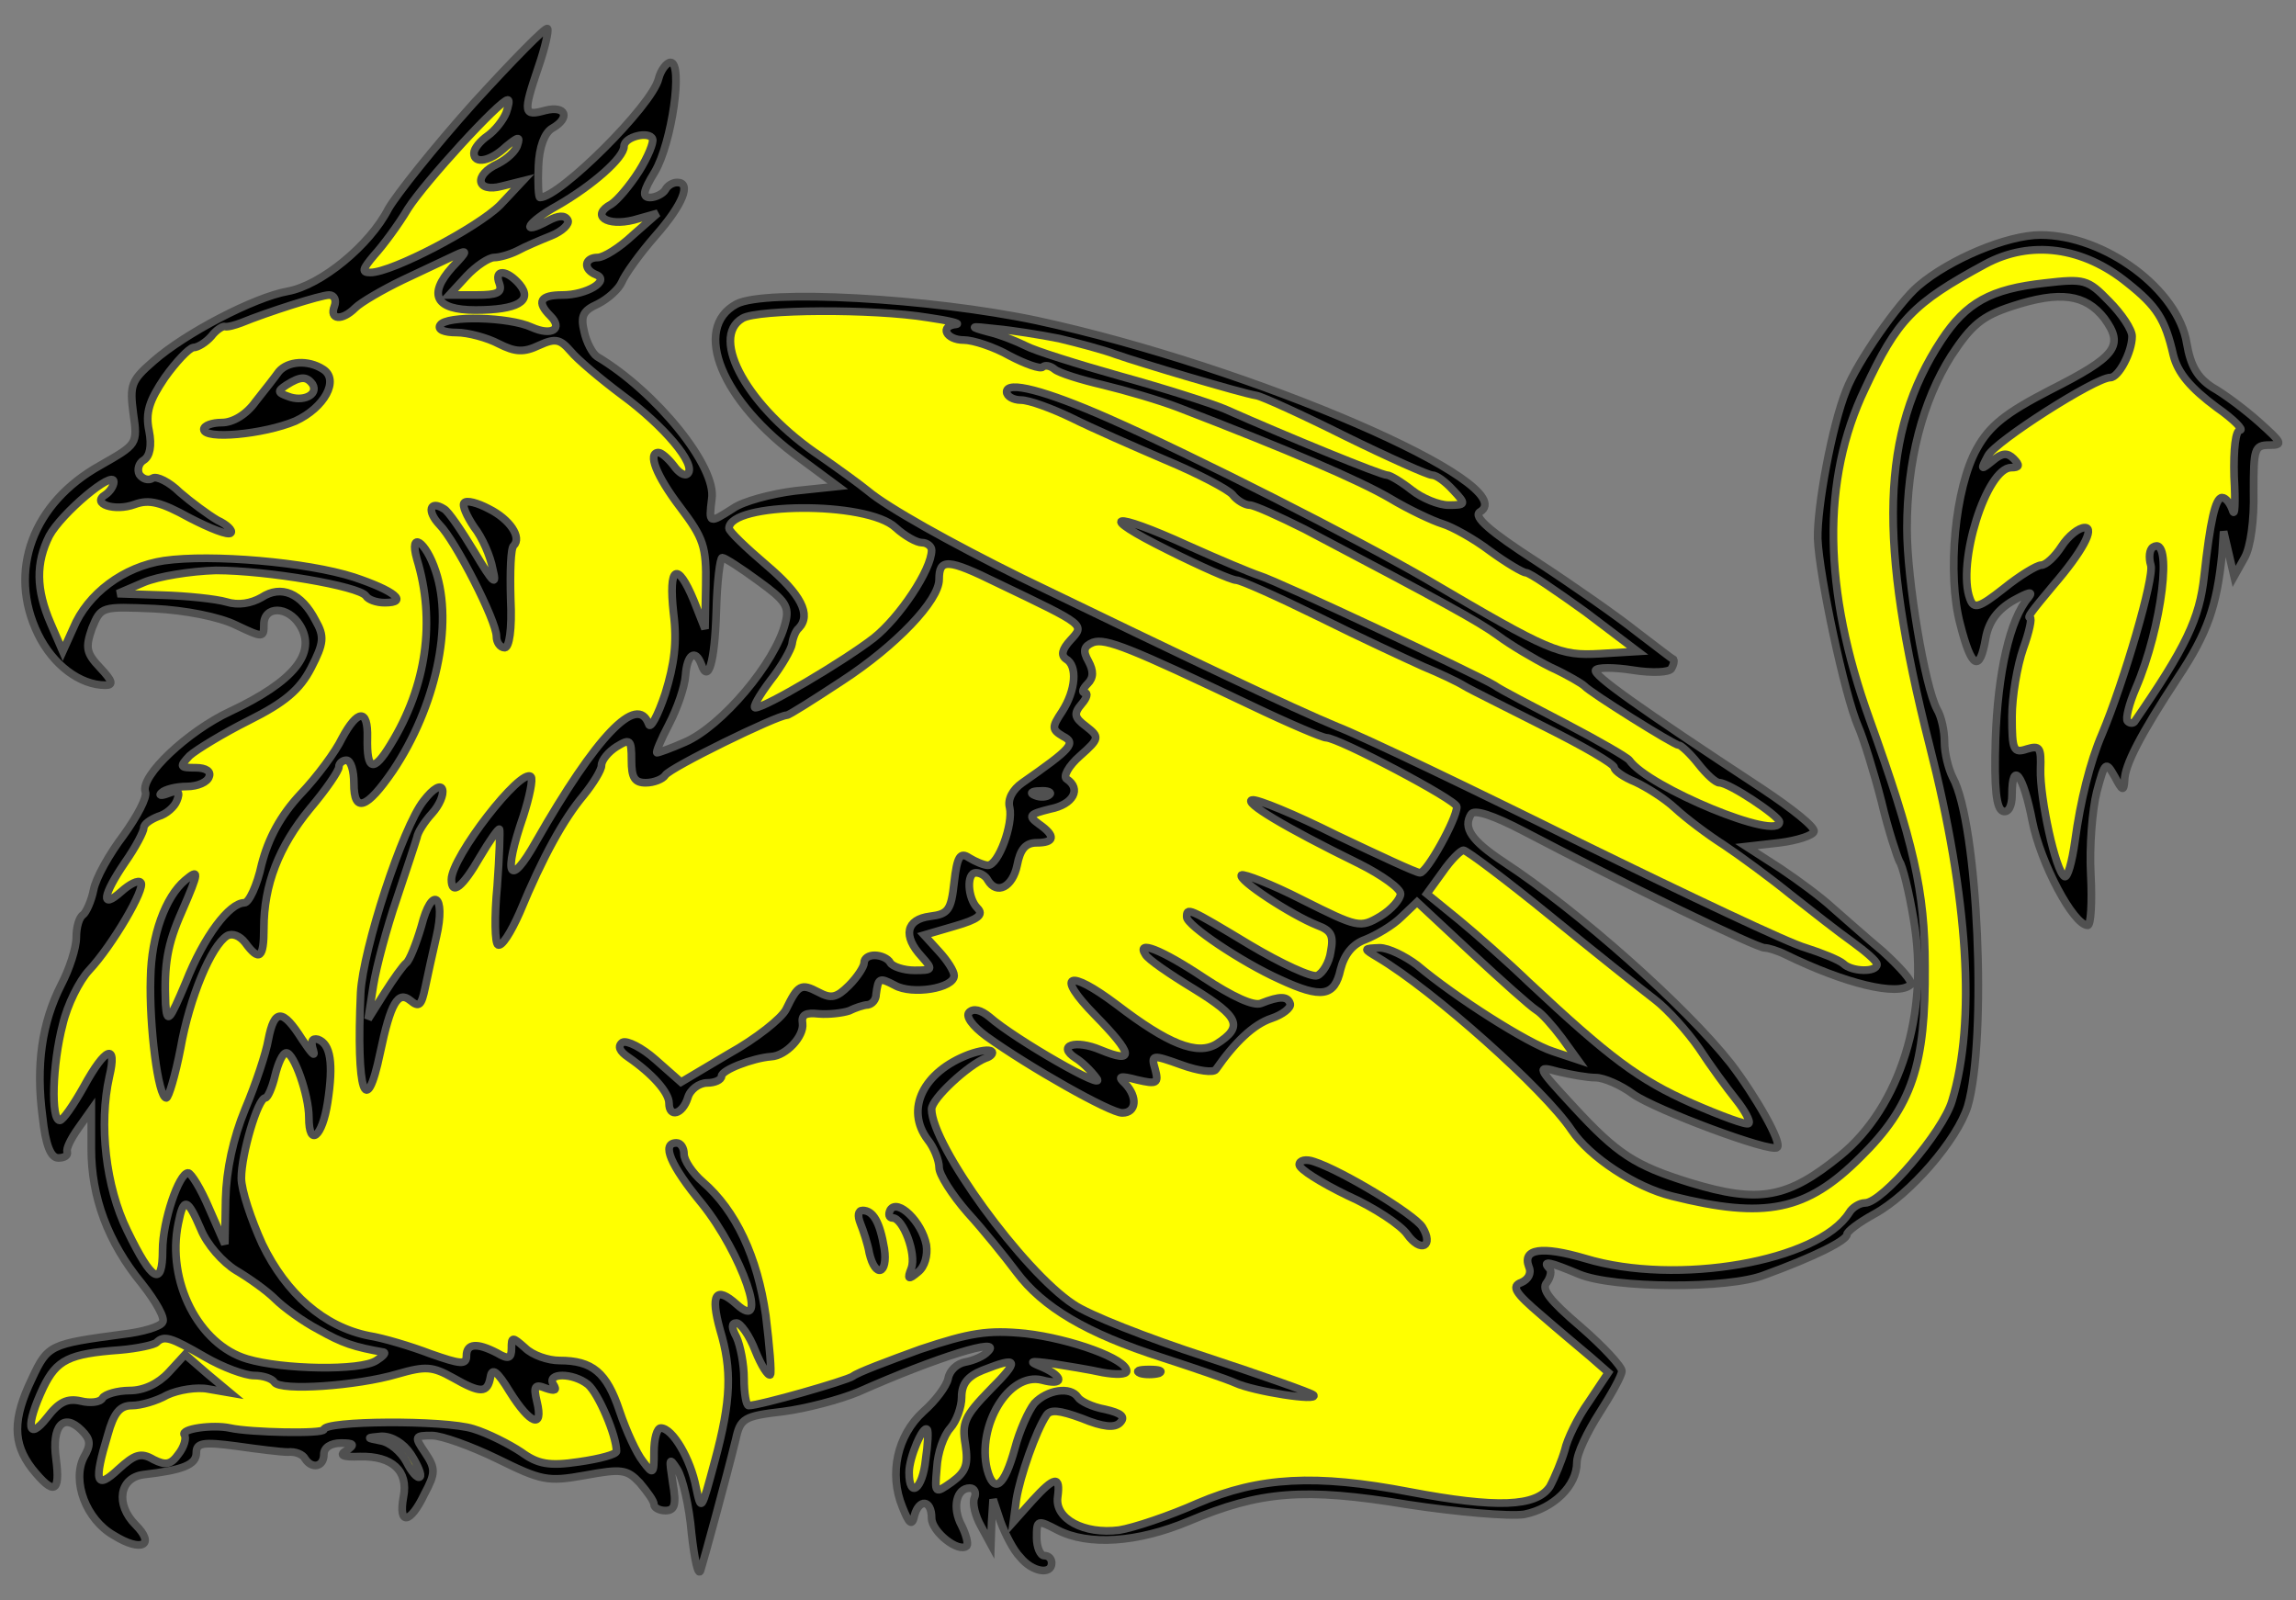 <?xml version="1.0" encoding="utf-8"?>
<svg xmlns="http://www.w3.org/2000/svg" xmlns:dc="http://purl.org/dc/elements/1.1/"
     xmlns:xl="http://www.w3.org/1999/xlink"
     xmlns:xlink="http://www.w3.org/1999/xlink"
     version="1.1"
     viewBox="36 78.75 297 207"
     width="297"
     height="207"
     preserveAspectRatio="xMidYMid meet"
     zoomAndPan="magnify"
     contentScriptType="application/ecmascript"
     contentStyleType="text/css">
   <rect x="36" y="78.75" width="297" height="207" fill="#808080" stroke="none"/>
   <defs/>
   <g stroke-opacity="1" stroke-dasharray="none" stroke="#505050" fill="#ffff00"
      fill-opacity="1">
      <title>Griffin Couchant</title>
      <g>
         <title>Layer 2</title>
         <g>
            <g>
               <g xmlns="" id="outline-0">
                  <path xmlns="http://www.w3.org/2000/svg"
                        d="M 47.81 227.355 C 47.81 233.567 49.945 239.39 54.312 244.728 C 56.156 247.057 57.418 249.29 57.03 249.775 C 56.739 250.357 54.409 251.036 51.886 251.328 C 42.472 252.589 42.181 252.686 40.143 257.054 C 37.619 262.295 37.619 265.4 40.143 268.7 C 42.957 272.194 43.831 271.903 43.248 267.438 C 42.666 263.168 44.219 261.421 46.548 263.75 C 47.713 264.915 47.81 265.594 46.839 267.244 C 45.286 270.35 47.13 275.3 50.721 277.338 C 54.312 279.57 56.156 278.6 53.536 275.979 C 50.915 273.359 51.401 269.865 54.603 269.477 C 59.65 268.894 61.397 268.215 61.397 266.662 C 61.397 265.4 62.174 265.206 66.541 265.789 C 69.259 266.177 72.364 266.565 73.238 266.565 C 74.208 266.468 75.179 266.856 75.47 267.438 C 76.343 268.797 77.896 268.506 77.896 266.856 C 77.896 265.983 78.77 265.4 80.128 265.4 C 81.778 265.4 81.972 265.594 80.808 266.371 C 79.837 266.953 80.226 267.244 82.555 267.147 C 86.728 267.05 88.863 268.991 88.184 272.388 C 87.505 276.076 89.057 275.882 90.901 272 C 92.357 269.282 92.357 268.7 90.998 266.662 C 89.543 264.527 89.64 264.43 91.872 264.43 C 93.134 264.43 96.919 265.789 100.316 267.438 C 106.042 270.253 106.818 270.447 111.671 269.574 C 116.426 268.7 117.106 268.797 118.756 270.544 C 119.726 271.709 120.6 272.873 120.6 273.359 C 120.6 273.747 121.279 274.135 122.055 274.135 C 123.317 274.135 123.511 273.359 123.026 270.544 C 122.541 267.341 122.541 267.147 123.608 268.797 C 124.288 269.865 125.161 273.553 125.452 277.047 C 125.841 280.541 126.326 282.676 126.617 281.899 C 127.102 280.347 129.917 270.059 131.179 264.915 C 131.761 262.198 132.246 261.906 137.293 261.324 C 140.302 260.936 144.669 259.771 146.998 258.801 C 157.286 254.239 165.827 251.619 163.788 253.56 C 163.303 254.142 161.944 254.724 160.877 254.919 C 159.809 255.113 158.839 255.986 158.645 257.054 C 158.45 258.024 156.995 259.965 155.442 261.324 C 152.045 264.43 150.977 269.38 152.724 273.65 C 153.598 275.882 153.986 276.173 154.277 274.815 C 154.859 272.582 156.509 272.679 156.509 275.106 C 156.509 276.853 160.003 279.667 161.071 278.697 C 161.265 278.405 160.974 277.241 160.392 276.076 C 159.13 273.747 159.712 271.224 161.459 271.224 C 162.041 271.224 162.333 271.806 162.041 272.485 C 161.75 273.165 162.138 274.815 162.915 276.173 L 164.177 278.503 L 164.274 275.591 L 164.468 272.679 L 165.438 275.591 C 166.021 277.144 167.088 279.279 167.962 280.152 C 169.515 282.094 172.038 282.482 172.038 280.929 C 172.038 280.347 171.65 279.958 171.067 279.958 C 170.582 279.958 170.097 278.891 170.097 277.629 C 170.097 275.3 170.194 275.3 172.814 276.659 C 176.794 278.697 183.102 278.308 189.799 275.494 C 199.019 271.612 204.648 271.126 218.138 273.359 C 224.544 274.329 231.24 274.912 233.181 274.62 C 236.967 273.844 239.975 270.932 239.975 267.924 C 239.975 266.759 241.334 263.945 242.887 261.518 C 244.44 259.092 245.798 256.666 245.798 256.083 C 245.798 255.501 243.372 252.88 240.46 250.357 C 236.481 246.96 235.317 245.504 236.093 244.631 C 236.578 243.952 236.772 243.078 236.384 242.787 C 235.414 241.719 236.578 242.011 240.266 243.563 C 244.731 245.407 259.58 245.504 264.239 243.66 C 270.644 241.331 274.914 239.196 274.914 238.42 C 274.914 238.031 276.467 236.867 278.408 235.799 C 283.067 233.276 289.181 226.191 290.54 221.823 C 293.063 213.089 291.899 185.331 288.599 179.314 C 288.017 178.149 287.531 176.111 287.531 174.753 C 287.531 173.297 287.143 171.453 286.561 170.482 C 285.008 167.571 282.679 153.886 282.679 147.092 C 282.679 138.358 284.717 130.593 288.405 124.77 C 291.025 120.791 292.384 119.626 296.266 118.365 C 302.478 116.326 305.777 116.812 308.204 119.917 C 310.824 123.508 309.757 124.867 301.119 129.235 C 295.49 132.146 293.355 133.796 291.705 136.805 C 288.89 141.852 287.822 152.916 289.569 159.515 C 291.025 165.241 292.093 165.824 292.869 161.262 C 293.257 159.127 294.422 157.574 296.46 156.41 C 298.401 155.342 299.081 155.148 298.401 156.021 C 295.975 158.836 294.422 165.824 294.131 174.364 C 293.937 180.77 294.228 183.39 295.101 183.681 C 295.781 183.876 296.266 183.099 296.266 181.546 C 296.266 176.985 297.722 178.926 298.887 184.943 C 299.954 190.378 304.224 198.434 306.068 198.434 C 306.457 198.434 306.651 195.522 306.457 191.834 C 306.263 188.243 306.651 183.487 307.233 181.158 C 308.301 177.179 308.398 177.179 309.562 179.217 C 310.533 181.061 310.727 181.158 310.824 179.702 C 310.824 177.761 312.862 173.782 317.715 166.406 C 321.597 160.583 322.762 157.089 323.441 150.392 L 323.635 147.481 L 324.315 150.392 L 324.994 153.304 L 326.353 150.877 C 327.129 149.519 327.614 145.928 327.517 142.337 C 327.517 136.805 327.614 136.319 329.555 136.319 C 331.399 136.319 331.205 136.028 328.294 133.408 C 326.45 131.758 323.732 129.72 322.179 128.846 C 320.238 127.585 319.365 126.032 318.88 123.217 C 317.812 116.229 308.301 109.145 299.954 109.145 C 295.684 109.145 288.211 112.25 284.134 115.744 C 281.611 117.879 276.176 125.644 274.817 129.235 C 272.973 133.796 271.032 144.375 271.129 148.451 C 271.323 153.207 274.623 168.735 276.37 172.714 C 277.05 174.267 278.408 178.635 279.379 182.42 C 280.252 186.108 281.417 189.602 281.708 190.184 C 282.096 190.669 282.97 194.163 283.552 197.754 C 285.59 209.692 281.805 221.92 274.041 228.229 C 267.247 233.761 263.559 234.44 254.63 231.723 C 247.448 229.491 245.216 228.035 239.49 221.823 C 234.734 216.68 234.734 216.583 237.549 217.359 C 239.199 217.747 241.334 218.135 242.402 218.135 C 243.469 218.135 245.701 219.106 247.254 220.271 C 250.166 222.309 265.209 227.938 265.888 227.161 C 266.568 226.579 263.074 220.465 259.871 216.291 C 254.048 208.915 240.169 196.59 230.561 190.281 C 226.291 187.467 225.223 185.817 226.291 184.07 C 226.679 183.39 229.105 184.167 233.181 186.302 C 246.672 193.387 263.268 201.345 264.239 201.345 C 264.724 201.345 265.986 201.733 266.956 202.219 C 274.72 206.004 281.514 207.654 283.164 206.101 C 283.455 205.713 281.805 203.869 279.573 201.83 C 277.244 199.889 274.332 197.269 272.973 196.104 C 271.615 194.843 268.606 192.61 266.277 191.058 L 261.909 188.243 L 266.18 187.758 C 268.509 187.467 270.547 186.787 270.644 186.302 C 270.838 185.72 267.732 183.293 263.947 180.77 C 247.837 170.191 242.013 166.018 242.402 165.435 C 242.596 165.047 244.828 165.047 247.254 165.435 C 249.681 165.824 251.913 165.727 252.204 165.241 C 252.495 164.756 252.592 164.271 252.495 164.077 C 252.301 163.98 250.166 162.33 247.739 160.486 C 245.313 158.545 239.49 154.468 234.734 151.363 C 228.717 147.481 226.485 145.54 227.455 144.957 C 233.181 141.463 198.048 126.226 170.097 120.209 C 156.315 117.297 134.964 116.132 131.276 118.073 C 125.452 121.179 129.334 130.69 139.525 138.066 L 144.378 141.657 L 138.846 142.24 C 135.74 142.628 132.149 143.598 130.887 144.472 C 127.685 146.51 127.685 146.51 128.073 143.307 C 128.752 139.134 120.891 129.429 113.224 124.867 C 112.641 124.479 111.865 123.023 111.574 121.664 C 111.088 119.626 111.38 118.947 113.321 118.073 C 114.679 117.394 116.038 116.132 116.426 115.259 C 116.815 114.288 118.756 111.571 120.794 109.242 C 124.385 105.165 125.452 102.351 123.608 102.351 C 123.026 102.351 122.347 102.739 122.055 103.321 C 121.764 103.807 120.794 104.292 120.114 104.292 C 119.047 104.292 119.144 103.515 120.697 100.992 C 122.929 97.207 124.385 86.822 122.735 86.822 C 122.25 86.822 121.473 87.793 121.182 88.957 C 120.309 92.451 108.371 104.292 105.848 104.292 C 105.653 104.292 105.556 102.448 105.653 100.216 C 105.751 97.789 106.43 95.945 107.4 95.363 C 109.827 94.004 109.244 92.354 106.527 93.034 C 103.712 93.81 103.615 93.422 105.653 87.405 C 106.527 84.881 107.012 82.649 106.818 82.455 C 106.624 82.164 102.257 86.628 97.21 92.16 C 92.163 97.789 87.31 103.904 86.243 105.748 C 83.817 110.503 77.508 115.647 73.238 116.424 C 68.87 117.2 59.941 121.859 55.865 125.45 C 52.954 127.973 52.759 128.555 53.245 132.243 C 53.827 136.222 53.73 136.222 48.974 138.94 C 40.24 143.793 36.94 152.624 40.919 160.777 C 42.86 164.756 46.354 167.377 49.654 167.377 C 50.721 167.377 50.527 166.794 48.974 165.144 C 47.13 163.203 47.033 162.524 47.907 160 C 49.071 157.186 49.071 157.186 55.962 157.477 C 59.941 157.671 64.406 158.545 66.541 159.612 C 70.035 161.262 70.132 161.262 70.132 159.515 C 70.132 157.089 73.238 157.089 74.791 159.612 C 77.023 163.203 74.014 166.891 65.765 170.773 C 60.33 173.297 54.118 179.12 54.798 181.158 C 55.089 181.837 53.73 184.361 51.983 186.787 C 50.139 189.214 48.392 192.319 48.101 193.872 C 47.81 195.328 47.13 196.784 46.742 197.075 C 46.257 197.366 45.869 198.628 45.869 199.986 C 45.869 201.345 44.995 204.063 43.928 206.101 C 41.404 211.05 40.628 216.583 41.501 223.182 C 41.889 226.87 42.569 228.52 43.539 228.52 C 44.316 228.52 44.801 228.229 44.704 227.744 C 44.51 227.355 45.189 225.997 46.16 224.638 L 47.81 222.309 L 47.81 227.355 Z M 134.09 153.886 L 134.09 153.886 C 137.584 156.41 138.166 157.186 137.584 159.321 C 136.322 164.465 129.334 172.714 124.579 174.753 C 122.832 175.529 121.182 176.111 120.988 176.111 C 120.794 176.111 121.473 174.461 122.541 172.423 C 123.608 170.385 124.579 167.571 124.676 166.115 C 124.87 163.397 125.938 162.621 126.714 164.659 C 127.588 167.279 128.461 164.465 128.655 157.865 C 128.752 153.983 129.14 150.877 129.432 150.877 C 129.723 150.877 131.858 152.236 134.09 153.886 Z"
                        fill="black"/>
               </g>
            </g>
            <g>
               <path d="M 101.48 93.325 C 101.092 94.295 100.024 95.654 99.054 96.334 C 98.083 97.013 97.307 97.983 97.307 98.566 C 97.307 100.022 99.442 99.633 101.48 97.692 C 103.033 96.431 103.324 96.334 102.936 97.498 C 102.742 98.275 101.577 99.342 100.413 99.924 C 97.21 101.38 97.598 103.71 100.898 102.836 L 103.615 102.157 L 100.704 105.262 C 97.792 108.174 86.728 113.997 83.914 113.997 C 82.749 113.997 82.846 113.609 84.399 111.765 C 85.466 110.6 87.505 107.883 88.766 105.748 C 90.998 102.254 100.704 91.675 101.674 91.675 C 101.965 91.675 101.771 92.451 101.48 93.325 Z"/>
            </g>
            <g>
               <path d="M 118.659 100.895 C 117.494 102.739 115.844 104.68 115.068 105.165 C 112.35 106.621 114.485 108.077 117.979 107.204 L 121.085 106.33 L 117.882 109.145 C 116.135 110.794 114.097 112.056 113.321 112.056 C 111.574 112.056 111.38 113.609 113.127 114.288 C 114.971 115.065 111.865 116.909 108.759 116.909 C 105.848 116.909 105.362 117.782 107.206 119.626 C 108.856 121.276 107.4 122.247 104.78 121.082 C 101.868 119.723 93.716 119.529 92.94 120.791 C 92.551 121.373 93.425 121.761 95.075 121.761 C 96.53 121.761 99.054 122.441 100.51 123.217 C 102.645 124.285 103.712 124.382 105.751 123.411 C 107.886 122.441 108.468 122.635 109.827 124.188 C 110.7 125.255 113.709 127.779 116.426 129.817 C 121.861 133.796 126.132 138.843 124.967 140.007 C 124.579 140.396 123.802 139.91 123.123 138.94 C 122.444 138.066 121.57 137.29 121.182 137.29 C 119.726 137.29 120.891 140.299 123.997 144.375 C 127.005 148.354 127.393 149.422 127.296 154.468 L 127.199 160.098 L 125.744 156.41 C 123.608 151.266 122.444 151.945 123.123 158.059 C 123.608 161.844 123.22 164.659 122.055 168.444 C 121.085 171.356 120.114 173.103 119.92 172.423 C 118.465 168.347 113.127 173.976 105.362 187.564 C 101.868 193.775 100.995 192.125 103.712 184.264 C 104.489 181.837 104.974 179.508 104.683 179.217 C 103.421 177.955 94.395 189.602 94.395 192.513 C 94.395 194.649 95.851 193.484 98.083 189.602 C 99.345 187.467 100.51 185.817 100.607 186.011 C 100.704 186.108 100.607 189.505 100.316 193.387 C 99.927 197.366 100.024 200.763 100.413 200.957 C 100.898 201.248 102.063 199.404 103.227 196.784 C 106.236 189.505 108.953 184.652 111.477 181.643 C 112.738 180.09 113.806 178.344 113.806 177.761 C 113.806 177.082 114.679 176.014 115.747 175.335 C 117.494 174.267 117.688 174.364 117.688 177.082 C 117.688 179.314 118.076 179.993 119.532 179.993 C 120.6 179.993 121.764 179.508 122.055 179.023 C 122.638 178.052 136.516 171.259 137.778 171.259 C 138.069 171.259 141.272 169.221 144.96 166.794 C 151.948 162.233 157.48 156.41 157.48 153.692 C 157.48 150.975 158.548 150.975 165.05 154.177 C 176.599 159.709 176.308 159.515 174.464 161.553 C 173.397 162.718 173.203 163.494 173.882 163.98 C 175.435 164.853 175.144 168.056 173.397 170.773 C 172.038 172.811 172.038 173.103 173.494 173.976 C 175.241 174.85 174.658 175.529 168.253 179.993 C 166.991 180.867 166.312 182.129 166.603 183.196 C 167.088 185.331 165.147 190.669 163.788 190.669 C 163.303 190.669 162.138 190.184 161.362 189.699 C 160.197 188.922 159.809 189.505 159.421 192.902 C 159.033 196.493 158.645 196.978 156.315 197.269 C 153.21 197.657 152.724 199.792 155.248 202.51 C 156.704 204.16 156.704 204.257 154.277 204.257 C 152.918 204.257 151.463 203.772 151.171 203.286 C 150.88 202.704 149.91 202.316 149.133 202.316 C 148.357 202.316 147.775 202.704 147.775 203.286 C 147.775 203.772 146.901 205.13 145.834 206.198 C 144.184 207.848 143.504 207.945 141.854 207.071 C 139.622 205.907 139.234 206.101 137.681 209.304 C 137.099 210.468 133.799 213.089 130.305 215.03 L 124.094 218.718 L 120.794 215.806 C 119.047 214.253 117.106 213.283 116.523 213.574 C 115.844 214.059 116.135 214.739 117.3 215.515 C 120.406 217.65 122.541 220.076 122.541 221.435 C 122.541 223.376 124.288 222.891 124.967 220.756 C 125.258 219.688 126.423 218.815 127.49 218.815 C 128.461 218.815 129.334 218.427 129.334 217.941 C 129.334 217.165 133.314 215.612 135.74 215.418 C 137.681 215.321 140.01 212.797 139.816 211.148 C 139.622 209.983 140.204 209.692 141.951 209.886 C 143.213 209.983 144.96 209.789 145.834 209.498 C 146.61 209.109 147.775 208.721 148.26 208.721 C 148.842 208.624 149.327 208.042 149.327 207.362 C 149.619 205.227 149.716 205.13 151.754 206.198 C 153.986 207.46 159.421 206.586 159.421 204.936 C 159.421 204.354 158.548 202.995 157.48 201.83 L 155.539 199.695 L 159.518 198.531 C 162.527 197.657 163.303 197.075 162.43 196.201 C 161.168 194.94 160.974 191.64 162.236 191.64 C 162.818 191.64 163.497 192.028 163.788 192.61 C 164.953 194.551 166.991 193.484 167.573 190.669 C 167.962 188.631 168.641 187.758 170.097 187.758 C 172.426 187.758 172.62 186.884 170.388 185.331 C 168.932 184.264 169.126 184.07 171.844 183.39 C 174.852 182.808 175.92 180.77 173.979 179.508 C 173.494 179.217 174.173 177.858 175.726 176.5 C 178.249 174.267 178.249 174.073 176.502 172.714 C 174.95 171.55 174.852 171.065 175.92 169.803 C 176.599 169.026 176.794 168.347 176.308 168.347 C 175.92 168.347 176.017 167.862 176.696 167.182 C 177.473 166.406 177.473 165.533 176.794 164.271 C 176.017 162.912 176.211 162.33 177.376 161.844 C 179.026 161.262 182.131 162.524 197.854 169.997 C 202.707 172.326 207.074 174.17 207.559 174.17 C 209.112 174.17 224.447 182.226 224.447 183.099 C 224.447 184.652 220.565 191.64 219.691 191.64 C 219.206 191.64 214.45 189.408 208.918 186.787 C 203.483 184.07 198.533 182.032 197.951 182.226 C 196.884 182.517 201.93 185.623 211.83 190.475 C 214.741 191.931 217.168 193.678 217.168 194.357 C 217.168 195.037 216.003 196.395 214.547 197.269 C 211.927 198.822 211.636 198.725 204.454 195.134 C 200.475 193.096 196.884 191.737 196.592 191.931 C 196.01 192.513 202.998 197.075 206.395 198.434 C 208.239 199.113 208.53 199.792 208.142 201.83 C 207.948 203.286 207.074 204.645 206.395 204.936 C 205.715 205.227 201.736 203.383 197.66 200.957 C 189.605 196.104 189.508 196.104 189.508 197.366 C 189.508 198.434 196.592 203.189 201.542 205.421 C 206.977 207.945 208.627 207.654 209.403 204.16 C 209.889 202.219 210.956 200.86 212.606 200.278 C 214.062 199.695 216.197 198.434 217.265 197.366 L 219.303 195.425 L 226.388 202.025 C 230.27 205.616 233.958 208.915 234.734 209.401 C 235.414 209.789 236.87 211.439 238.034 212.992 L 240.072 215.806 L 236.87 214.739 C 233.57 213.671 224.253 207.751 219.303 203.577 C 217.75 202.413 215.615 201.345 214.45 201.345 C 212.315 201.442 212.315 201.442 214.256 202.607 C 221.438 206.877 235.802 219.688 239.296 224.929 C 241.625 228.423 247.545 232.305 252.301 233.47 C 264.336 236.478 269.674 235.411 276.661 228.423 C 283.358 221.823 285.105 216.485 285.008 203.772 C 285.008 194.066 283.552 187.661 277.826 171.744 C 271.809 155.051 271.615 140.784 277.244 129.04 C 281.417 120.112 283.455 117.976 292.772 112.93 C 298.692 109.727 305.486 110.697 311.212 115.356 C 314.997 118.365 316.065 120.015 317.133 124.673 C 317.715 127.002 319.365 128.943 322.762 131.467 C 324.994 133.02 326.256 134.378 325.77 134.378 C 325.188 134.378 324.897 136.805 324.994 140.396 C 325.188 143.793 325.091 145.734 324.8 144.763 C 324.509 143.89 323.926 143.113 323.441 143.113 C 322.568 143.113 321.888 146.219 321.112 153.304 C 320.529 158.739 318.783 162.427 312.086 172.132 C 311.892 172.326 311.503 172.326 311.212 172.035 C 310.921 171.744 311.406 169.803 312.28 167.765 C 315.677 159.903 317.133 147.869 314.512 149.519 C 314.027 149.81 313.93 150.877 314.221 151.848 C 314.706 153.401 310.727 166.988 307.913 173.685 C 306.36 177.276 305.098 182.42 304.419 187.467 C 304.03 190.281 303.448 192.319 303.06 192.125 C 301.895 191.446 299.857 181.935 299.954 178.246 C 300.051 175.432 299.857 175.141 298.207 175.626 C 296.46 176.208 296.266 175.82 296.266 171.453 C 296.266 168.832 296.945 164.853 297.722 162.621 C 298.498 160.486 298.887 158.642 298.595 158.642 C 298.207 158.642 298.595 158.059 301.604 154.468 C 305.292 150.198 307.039 146.995 305.68 146.995 C 304.904 146.995 303.545 148.063 302.672 149.422 C 301.798 150.78 300.634 151.848 300.051 151.848 C 299.469 151.848 297.237 153.207 295.199 154.857 C 291.996 157.38 291.316 157.574 290.831 156.215 C 289.084 151.654 292.966 139.231 296.169 139.231 C 297.237 139.231 297.334 138.94 296.46 138.066 C 295.684 137.29 295.004 137.29 293.743 138.358 C 292.19 139.619 292.19 139.522 293.16 137.678 C 294.131 135.834 307.039 127.585 308.98 127.585 C 310.048 127.585 311.795 124.285 311.795 122.247 C 311.795 121.373 310.436 119.335 308.786 117.685 C 306.068 114.871 305.583 114.774 300.536 115.356 C 293.452 116.132 290.346 117.879 287.143 122.732 C 279.282 134.67 278.894 148.742 285.59 175.141 C 290.637 194.94 291.608 210.953 288.502 221.144 C 287.337 225.123 279.476 234.343 277.244 234.343 C 276.564 234.343 275.594 234.926 275.206 235.605 C 271.226 241.913 252.883 245.116 241.043 241.525 C 235.414 239.875 232.89 240.264 233.764 242.593 C 234.152 243.466 233.667 244.243 232.793 244.631 C 231.435 245.116 232.017 245.99 235.317 248.804 C 237.549 250.745 240.46 253.172 241.722 254.239 L 244.051 256.277 L 241.528 260.062 C 240.072 262.101 238.714 264.915 238.422 266.274 C 238.034 267.633 237.161 269.768 236.481 271.029 C 234.734 273.65 229.591 273.844 218.332 271.709 C 206.201 269.38 198.922 269.768 190.963 273.165 C 187.275 274.815 182.617 276.367 180.773 276.659 C 176.211 277.241 172.426 275.203 172.814 272.388 C 173.203 269.574 172.426 269.671 169.515 272.873 L 167.088 275.591 L 167.476 272.679 C 167.962 269.671 170 263.847 171.359 261.809 C 171.844 261.033 173.008 261.13 175.92 262.198 C 178.735 263.362 180.19 263.459 180.87 262.78 C 181.646 262.003 181.064 261.518 178.929 261.033 C 177.279 260.742 175.726 259.965 175.435 259.48 C 174.464 258.024 171.456 258.51 169.806 260.257 C 169.029 261.227 167.865 263.847 167.282 266.08 C 165.924 271.029 164.565 272.097 163.691 268.797 C 162.333 263.168 166.506 256.18 170.776 257.248 C 173.591 258.024 173.688 256.86 170.873 255.598 C 168.932 254.822 169.126 254.724 172.038 255.113 C 173.882 255.404 176.891 255.889 178.638 256.277 C 180.287 256.568 181.743 256.568 181.743 256.083 C 181.743 254.53 174.561 251.91 168.641 251.231 C 163.788 250.745 161.459 251.133 155.054 253.269 C 150.783 254.822 146.901 256.277 146.319 256.763 C 145.445 257.345 134.284 260.548 132.828 260.548 C 132.537 260.548 132.246 258.995 132.246 257.054 C 132.246 255.21 131.761 252.783 131.276 251.716 C 130.596 250.454 130.596 249.872 131.276 249.872 C 131.761 249.872 132.925 251.425 133.702 253.463 C 134.478 255.404 135.352 256.763 135.643 256.568 C 135.837 256.277 135.546 252.88 135.061 248.901 C 133.993 241.331 131.179 235.314 126.908 231.626 C 125.549 230.461 124.482 228.811 124.482 228.035 C 124.482 227.258 124.094 226.579 123.511 226.579 C 121.473 226.579 122.735 229.491 126.811 234.44 C 131.955 240.846 135.643 251.425 131.276 247.445 C 128.558 245.019 127.879 246.184 129.14 250.745 C 130.693 255.889 130.596 259.868 128.461 267.73 C 126.714 274.232 126.714 274.329 126.035 271.126 C 125.355 267.536 123.026 263.459 121.473 263.459 C 120.988 263.459 120.6 264.818 120.6 266.565 C 120.6 269.477 120.503 269.574 119.144 267.73 C 118.367 266.759 117.009 263.847 116.135 261.227 C 114.485 256.277 112.641 254.724 108.371 254.724 C 106.915 254.724 104.877 254.045 103.907 253.075 C 102.257 251.619 102.16 251.619 102.16 253.172 C 102.16 254.433 101.771 254.627 100.316 253.754 C 97.695 252.395 96.336 252.492 96.336 254.142 C 96.336 255.307 95.56 255.21 91.678 253.851 C 89.154 252.88 85.563 251.813 83.719 251.522 C 77.896 250.357 73.044 246.087 69.938 239.681 C 68.482 236.478 67.22 232.693 67.22 231.141 C 67.22 228.035 69.356 220.756 70.326 220.756 C 70.617 220.756 71.2 219.494 71.588 217.844 C 71.976 216.291 72.558 214.933 73.044 214.933 C 74.014 214.933 75.955 220.368 75.955 223.279 C 75.955 227.258 77.702 225.803 78.382 221.338 C 79.158 216.291 78.77 213.768 77.12 213.186 C 76.343 212.992 76.149 213.477 76.538 214.641 C 76.829 215.612 76.246 214.933 75.082 213.186 C 72.558 209.206 71.491 209.206 70.714 213.186 C 70.423 214.933 69.064 219.009 67.706 222.212 C 66.153 225.997 65.279 230.073 65.182 233.858 L 65.085 239.681 L 63.047 235.023 C 61.98 232.499 60.718 230.461 60.33 230.461 C 59.165 230.461 57.03 236.673 57.03 240.458 C 57.03 245.31 55.671 244.534 52.468 237.934 C 49.654 232.208 48.78 224.153 50.139 218.038 C 51.207 213.574 49.654 214.156 46.839 219.3 C 45.48 221.726 44.122 223.667 43.734 223.667 C 42.569 223.667 42.763 216.388 44.122 211.245 C 44.704 208.721 46.257 205.616 47.519 204.257 C 50.527 201.054 54.895 193.581 54.215 192.902 C 53.924 192.513 52.759 193.096 51.692 194.066 C 48.974 196.493 49.266 194.551 52.177 190.281 C 53.536 188.34 54.603 186.302 54.603 185.817 C 54.603 185.331 55.477 184.749 56.447 184.361 C 57.515 184.07 58.583 183.099 58.874 182.323 C 59.359 181.158 59.068 180.867 57.806 181.352 C 56.836 181.74 56.447 181.643 56.933 181.255 C 57.321 180.867 58.777 180.479 60.136 180.479 C 61.591 180.479 62.853 179.896 63.047 179.217 C 63.338 178.538 62.659 178.052 61.3 178.052 C 59.262 178.052 59.165 177.955 60.524 176.5 C 61.397 175.723 64.891 173.588 68.191 171.938 C 72.849 169.609 74.791 167.959 76.246 165.144 C 77.896 161.942 77.993 161.068 76.829 159.03 C 74.985 155.439 72.364 154.371 69.841 156.021 C 68.482 156.798 66.832 157.089 65.279 156.604 C 63.921 156.215 60.233 155.827 57.03 155.73 L 51.207 155.536 L 54.603 154.08 C 56.447 153.304 60.621 152.624 63.921 152.527 C 70.52 152.527 82.458 154.565 83.331 155.827 C 83.622 156.312 84.69 156.701 85.758 156.701 C 88.96 156.701 87.019 155.148 81.778 153.401 C 75.761 151.46 63.338 150.392 57.224 151.266 C 51.983 152.042 47.324 155.536 45.48 160 L 44.122 163.009 L 42.569 159.418 C 40.628 154.954 40.628 151.557 42.375 148.063 C 43.928 145.151 50.721 139.425 50.721 141.075 C 50.721 141.56 50.236 142.337 49.654 142.725 C 47.713 143.89 50.818 144.957 53.439 143.987 C 55.283 143.307 56.836 143.696 60.524 145.734 C 63.144 147.092 65.57 148.063 65.862 147.675 C 66.153 147.384 65.376 146.607 64.115 146.025 C 62.95 145.345 60.718 143.696 59.262 142.434 C 57.903 141.075 56.253 140.299 55.768 140.59 C 55.186 140.978 54.409 140.687 54.021 140.105 C 53.73 139.522 53.924 138.649 54.603 138.261 C 55.38 137.775 55.671 136.417 55.283 134.475 C 54.798 132.146 55.283 130.593 57.321 127.585 C 58.777 125.547 60.427 123.8 61.009 123.703 C 61.591 123.703 62.659 123.023 63.338 122.247 C 63.921 121.47 64.794 120.888 65.085 120.985 C 65.473 121.082 66.444 120.791 67.22 120.5 C 70.52 119.141 77.508 116.909 78.576 116.909 C 79.255 116.909 79.546 117.588 79.255 118.365 C 78.576 120.112 80.226 120.306 81.972 118.559 C 82.652 117.879 85.466 116.229 88.087 114.968 C 90.804 113.706 93.813 112.25 94.881 111.765 C 96.53 110.989 96.53 111.183 94.492 113.318 C 91.29 116.909 92.357 118.85 97.501 118.85 C 102.936 118.85 104.974 117.685 103.227 115.55 C 101.577 113.609 99.83 113.512 100.607 115.453 C 100.995 116.618 100.316 116.909 97.598 116.909 L 94.104 116.909 L 96.336 114.482 C 97.598 113.124 99.248 112.056 99.927 112.056 C 100.607 112.056 101.965 111.668 102.936 111.183 C 103.809 110.697 105.848 109.824 107.303 109.242 C 108.759 108.659 109.73 107.689 109.439 107.204 C 109.05 106.524 108.177 106.621 106.915 107.301 C 103.13 109.339 104.198 107.495 108.08 105.359 C 112.641 102.739 116.718 99.148 116.718 97.692 C 116.718 96.431 120.017 95.654 120.406 96.722 C 120.6 97.11 119.823 99.051 118.659 100.895 Z"/>
            </g>
            <g>
               <path d="M 156.024 119.82 C 158.742 120.209 160.294 120.597 159.712 120.694 C 157.48 120.888 158.353 122.732 160.683 122.732 C 161.847 122.732 164.565 123.606 166.603 124.77 C 168.641 125.838 170.582 126.517 170.873 126.226 C 171.164 125.935 171.844 126.032 172.426 126.517 C 173.008 127.002 175.823 127.876 178.735 128.555 C 181.549 129.235 185.917 130.496 188.44 131.467 C 202.804 136.999 211.83 140.881 215.809 143.21 C 218.235 144.666 221.341 146.122 222.603 146.51 C 223.864 146.898 226.679 148.451 228.717 150.004 C 230.852 151.557 232.987 152.819 233.376 152.819 C 233.861 152.819 237.258 155.148 241.043 157.865 L 247.837 163.009 L 242.984 163.3 C 237.743 163.591 236.578 163.106 220.565 153.692 C 211.733 148.548 190.575 137.775 179.317 132.826 C 171.164 129.235 166.215 127.973 166.215 129.429 C 166.215 130.011 167.088 130.496 168.059 130.496 C 169.126 130.496 172.038 131.564 174.658 132.826 C 177.182 134.087 182.714 136.514 186.79 138.261 C 190.963 140.007 194.845 142.046 195.428 142.725 C 196.01 143.501 197.078 144.084 197.66 144.084 C 198.242 144.084 201.445 145.54 204.745 147.189 C 222.991 156.798 227.067 159.03 229.785 160.971 C 231.338 162.136 234.443 163.98 236.578 165.047 C 238.714 166.018 240.655 167.182 240.946 167.474 C 241.722 168.347 252.592 175.141 253.174 175.141 C 253.466 175.141 254.63 176.208 255.698 177.567 C 256.765 178.926 257.93 179.993 258.415 179.993 C 259.677 179.993 266.083 184.264 266.18 185.04 C 266.277 187.661 249.195 180.576 246.769 177.082 C 246.478 176.694 242.79 174.558 238.519 172.326 C 234.249 170.094 230.076 167.959 229.299 167.377 C 227.067 166.018 201.445 153.983 198.922 153.207 C 197.757 152.819 193.584 151.072 189.702 149.325 C 179.705 144.763 177.667 145.248 187.081 149.907 C 191.352 152.042 195.331 153.789 195.913 153.789 C 196.495 153.789 201.251 155.924 206.589 158.545 C 211.83 161.165 217.944 163.98 220.079 164.95 C 222.214 165.824 224.641 166.988 225.417 167.474 C 226.194 167.959 230.949 170.288 235.899 172.811 C 240.752 175.238 244.828 177.567 244.828 178.052 C 244.828 178.441 246.09 179.314 247.545 179.896 C 249.001 180.576 251.33 182.032 252.689 183.293 C 254.048 184.555 256.863 186.69 258.998 188.049 C 261.036 189.408 265.015 192.319 267.635 194.454 C 270.353 196.59 273.944 199.404 275.594 200.569 C 277.341 201.83 278.797 203.092 278.797 203.48 C 278.797 204.548 275.497 204.451 274.429 203.383 C 273.847 202.898 271.712 202.025 269.576 201.345 C 267.441 200.763 254.339 194.551 240.46 187.758 C 226.582 180.867 212.412 174.073 208.918 172.714 C 203.289 170.385 189.41 163.786 168.156 153.498 C 158.936 148.936 150.783 144.375 148.26 142.24 C 147.192 141.366 144.378 139.328 142.146 137.775 C 132.828 131.564 127.685 122.441 132.052 119.917 C 133.993 118.753 148.939 118.656 156.024 119.82 Z"/>
            </g>
            <g>
               <path d="M 173.008 122.538 C 175.435 123.12 178.735 123.994 180.287 124.576 C 183.587 125.741 196.689 129.623 198.533 129.914 C 199.213 130.011 204.357 132.34 209.986 135.155 C 215.712 137.969 220.759 140.202 221.244 140.202 C 221.826 140.202 222.991 141.075 223.961 142.143 C 225.708 143.987 225.611 144.084 223.379 144.084 C 222.117 144.084 219.982 143.21 218.624 142.143 C 217.265 141.075 215.809 140.202 215.421 140.202 C 214.644 140.202 202.319 135.155 194.457 131.661 C 192.613 130.885 186.499 128.943 180.87 127.391 C 175.338 125.838 169.806 124.091 168.738 123.508 C 167.573 122.926 165.438 122.053 163.788 121.664 C 161.265 120.985 161.459 120.888 164.759 121.276 C 166.894 121.47 170.582 122.053 173.008 122.538 Z"/>
            </g>
            <g>
               <path d="M 151.851 146.995 C 153.016 148.063 154.568 148.936 155.248 148.936 C 155.927 148.936 156.509 149.422 156.509 149.907 C 156.509 152.43 152.336 158.642 149.036 161.262 C 145.154 164.271 134.964 170.288 133.702 170.288 C 133.314 170.288 134.187 168.735 135.643 166.794 C 137.099 164.95 138.36 162.718 138.458 162.039 C 138.555 161.262 138.943 160.292 139.331 160 C 140.981 158.254 139.622 155.633 135.158 151.848 C 132.537 149.616 130.305 147.481 130.305 147.092 C 130.305 143.696 148.163 143.501 151.851 146.995 Z"/>
            </g>
            <g>
               <path d="M 171.747 181.546 C 171.456 181.837 170.582 181.935 169.903 181.643 C 169.126 181.352 169.417 181.061 170.485 181.061 C 171.553 180.964 172.135 181.255 171.747 181.546 Z"/>
            </g>
            <g>
               <path d="M 236.481 197.172 C 242.304 201.928 248.419 206.78 250.069 208.042 C 251.719 209.304 254.242 212.118 255.795 214.35 C 257.251 216.583 259.386 219.494 260.551 220.95 C 261.715 222.406 262.492 223.862 262.2 224.056 C 262.006 224.347 258.609 223.085 254.824 221.435 C 248.031 218.427 244.246 215.612 233.667 205.713 C 231.046 203.189 226.97 199.598 224.738 197.754 L 220.565 194.357 L 222.603 191.543 C 223.67 189.99 224.932 188.728 225.32 188.728 C 225.708 188.728 230.755 192.513 236.481 197.172 Z"/>
            </g>
            <g>
               <path d="M 61.98 237.74 C 62.756 239.681 64.794 242.011 66.541 243.078 C 68.191 244.049 70.52 245.699 71.588 246.766 C 72.655 247.834 75.179 249.678 77.217 250.745 C 80.323 252.492 81.778 252.977 85.661 253.657 C 85.952 253.754 85.466 254.239 84.69 254.724 C 82.652 256.083 72.558 255.889 67.997 254.53 C 61.688 252.686 57.515 244.437 59.068 236.964 C 59.747 233.567 60.233 233.664 61.98 237.74 Z"/>
            </g>
            <g>
               <path d="M 62.465 254.239 C 64.794 255.598 67.706 256.666 68.87 256.666 C 70.035 256.666 71.2 257.054 71.491 257.539 C 72.267 258.704 82.167 258.024 87.407 256.471 C 91.096 255.404 91.969 255.501 94.589 256.957 C 98.18 258.995 99.054 258.995 99.442 256.86 C 99.636 255.598 100.316 256.083 101.965 258.801 C 104.586 262.974 106.333 263.653 105.459 260.062 C 104.974 258.024 105.168 257.733 106.624 258.315 C 107.789 258.704 108.08 258.607 107.595 257.83 C 106.624 256.277 110.118 256.277 112.059 257.83 C 113.418 258.995 115.747 264.43 115.747 266.468 C 115.747 266.856 113.612 267.438 110.894 267.827 C 107.012 268.409 105.556 268.118 103.421 266.565 C 101.965 265.594 99.151 264.139 97.21 263.556 C 93.522 262.392 77.896 262.489 77.896 263.653 C 77.896 264.236 68.385 264.042 65.765 263.459 C 63.532 262.974 59.359 263.556 59.844 264.333 C 60.136 264.721 59.844 265.886 59.068 266.856 C 58.097 268.215 57.418 268.312 55.865 267.536 C 54.215 266.565 53.439 266.856 51.304 268.797 C 48.392 271.515 48.101 270.447 49.945 264.333 C 50.721 261.518 51.498 260.548 53.051 260.548 C 54.215 260.548 56.253 259.965 57.612 259.189 C 59.068 258.51 61.494 258.121 62.95 258.413 L 65.765 258.898 L 62.853 256.471 L 59.941 253.948 L 57.806 256.277 C 56.447 257.733 54.603 258.607 52.759 258.607 C 51.207 258.607 49.557 259.092 49.266 259.577 C 48.974 260.159 47.616 260.257 46.451 259.965 C 44.704 259.577 43.636 260.062 42.084 262.101 C 39.56 265.303 39.269 263.168 41.598 258.218 C 43.345 254.627 44.898 253.851 51.498 253.366 C 53.827 253.172 55.962 252.686 56.253 252.395 C 57.224 251.425 58.097 251.716 62.465 254.239 Z"/>
            </g>
            <g>
               <path d="M 164.08 258.51 C 160.78 261.906 160.392 262.78 160.877 265.594 C 161.265 268.215 160.974 269.088 159.13 270.447 C 156.898 272 156.898 272 157.189 268.603 C 157.286 266.662 158.062 264.43 158.936 263.459 C 159.712 262.586 160.392 260.742 160.392 259.48 C 160.392 257.733 161.168 256.763 163.109 255.986 C 167.768 254.142 167.962 254.627 164.08 258.51 Z"/>
            </g>
            <g>
               <path d="M 155.733 267.536 C 155.345 271.418 153.598 272.679 153.598 269.185 C 153.598 267.244 155.442 262.974 155.927 263.653 C 156.121 263.75 156.024 265.594 155.733 267.536 Z"/>
            </g>
            <g>
               <path d="M 89.154 266.856 C 90.028 268.215 90.61 269.574 90.319 269.768 C 90.028 270.059 89.251 269.185 88.572 267.827 C 87.893 266.565 86.437 265.303 85.272 265.109 C 83.331 264.721 83.331 264.721 85.369 264.527 C 86.728 264.527 88.184 265.4 89.154 266.856 Z"/>
            </g>
            <g>
               <g xmlns="" id="outline-1">
                  <path xmlns="http://www.w3.org/2000/svg"
                        d="M 72.073 126.808 C 71.588 127.488 70.229 129.235 69.064 130.69 C 67.9 132.34 66.153 133.408 64.697 133.408 C 63.435 133.408 62.368 133.796 62.368 134.281 C 62.368 135.64 70.035 134.961 74.208 133.214 C 77.993 131.467 79.934 127.876 77.799 126.517 C 75.858 125.255 73.238 125.45 72.073 126.808 Z"
                        fill="black"/>
               </g>
            </g>
            <g>
               <path d="M 76.44 128.458 C 77.217 129.817 75.179 130.787 73.238 130.011 C 71.879 129.526 71.879 129.332 73.044 128.555 C 74.888 127.391 75.664 127.391 76.44 128.458 Z"/>
            </g>
            <g>
               <g xmlns="" id="outline-2">
                  <path xmlns="http://www.w3.org/2000/svg"
                        d="M 96.045 143.793 C 95.754 144.084 96.336 145.442 97.307 146.898 C 98.374 148.257 99.442 150.683 99.733 152.333 C 100.316 154.663 99.83 154.274 97.404 150.198 C 95.754 147.481 94.007 144.86 93.425 144.569 C 91.581 143.404 91.193 144.86 92.842 146.607 C 94.881 148.645 100.219 159.03 100.219 161.068 C 100.219 161.844 100.704 162.524 101.286 162.524 C 101.868 162.524 102.257 160.195 102.063 156.215 C 101.965 152.721 102.063 149.616 102.451 149.325 C 103.518 148.257 101.965 145.928 99.248 144.569 C 97.792 143.793 96.336 143.404 96.045 143.793 Z"
                        fill="black"/>
               </g>
            </g>
            <g>
               <g xmlns="" id="outline-3">
                  <path xmlns="http://www.w3.org/2000/svg"
                        d="M 89.931 151.072 C 92.357 159.03 91.193 167.474 86.534 175.044 C 84.302 178.732 83.428 178.441 83.525 174.17 C 83.622 170.385 82.264 170.482 80.226 174.267 C 79.449 175.917 77.023 179.217 74.888 181.449 C 72.267 184.264 70.714 187.175 69.841 190.572 C 69.259 193.29 68.191 195.522 67.609 195.522 C 65.668 195.522 62.368 199.889 60.038 205.81 C 57.903 210.856 57.612 211.245 57.418 208.624 C 57.224 203.48 57.612 200.957 59.553 196.59 C 61.785 191.446 61.785 191.058 59.941 192.61 C 57.418 194.746 55.574 199.695 55.477 205.227 C 55.283 211.342 56.447 220.756 57.515 220.756 C 57.806 220.756 58.68 217.844 59.359 214.35 C 60.524 207.751 63.338 201.054 65.376 199.792 C 66.056 199.404 67.026 199.792 67.706 200.666 C 69.55 203.189 70.132 202.704 70.132 198.822 C 70.132 193.193 72.073 188.243 76.052 183.39 C 78.187 180.867 79.837 178.441 79.837 177.955 C 79.837 177.47 80.323 177.082 80.808 177.082 C 81.39 177.082 81.778 178.441 81.778 180.09 C 81.778 183.973 83.428 183.39 86.825 178.441 C 92.357 170.191 94.686 159.515 92.357 152.624 C 91.096 148.742 88.863 147.286 89.931 151.072 Z"
                        fill="black"/>
               </g>
            </g>
            <g>
               <g xmlns="" id="outline-4">
                  <path xmlns="http://www.w3.org/2000/svg"
                        d="M 90.804 182.323 C 88.087 185.72 82.943 201.539 82.652 207.168 C 82.07 219.979 83.331 223.764 85.175 214.933 C 86.534 208.43 87.505 206.877 89.057 208.139 C 90.222 209.109 90.513 208.818 90.998 206.489 C 91.29 205.033 91.969 202.025 92.454 199.889 C 93.716 194.454 91.872 193.193 90.513 198.531 C 89.834 200.86 88.96 202.995 88.572 203.286 C 88.184 203.577 86.922 205.324 85.758 207.168 L 83.622 210.565 L 84.302 206.198 C 84.69 203.772 86.049 198.725 87.31 195.037 C 88.572 191.252 89.737 187.758 89.931 187.078 C 90.028 186.399 90.901 185.04 91.872 183.973 C 92.842 182.905 93.425 181.546 93.231 180.867 C 93.037 180.188 92.066 180.673 90.804 182.323 Z"
                        fill="black"/>
               </g>
            </g>
            <g>
               <g xmlns="" id="outline-5">
                  <path xmlns="http://www.w3.org/2000/svg"
                        d="M 184.17 202.219 C 184.461 202.801 187.275 204.742 190.478 206.683 C 196.301 210.274 196.884 211.536 193.39 213.768 C 190.866 215.321 187.081 213.768 180.482 208.721 C 174.173 203.966 172.426 204.742 177.667 210.08 C 182.617 215.127 182.811 216.388 178.346 214.544 C 175.144 213.186 172.62 213.962 175.144 215.612 C 175.823 216 177.085 217.165 177.861 218.232 C 179.317 220.076 167.282 213.186 163.983 210.274 C 162.915 209.401 161.944 209.109 161.362 209.692 C 160.877 210.177 161.75 211.439 163.594 212.797 C 169.126 216.777 179.608 222.697 181.161 222.697 C 183.005 222.697 183.199 220.659 181.549 218.912 C 180.482 217.941 180.87 217.844 183.102 218.427 C 185.625 219.009 185.917 218.912 185.431 217.068 C 184.849 215.127 185.043 215.127 188.828 216.485 C 190.963 217.262 193.001 217.553 193.293 217.068 C 195.719 213.574 198.145 211.245 200.475 210.468 C 201.93 209.983 202.998 209.109 202.901 208.624 C 202.61 207.557 201.542 207.557 199.116 208.527 C 198.145 208.915 195.428 207.654 191.74 205.227 C 186.208 201.539 182.908 200.278 184.17 202.219 Z"
                        fill="black"/>
               </g>
            </g>
            <g>
               <g xmlns="" id="outline-6">
                  <path xmlns="http://www.w3.org/2000/svg"
                        d="M 161.362 215.127 C 155.442 217.359 153.016 222.212 156.024 226.191 C 156.801 227.161 157.48 228.811 157.48 229.782 C 157.48 230.655 159.13 233.276 161.168 235.605 C 163.206 237.837 166.021 241.331 167.476 243.272 C 170.873 247.834 176.599 251.231 186.305 254.336 C 190.478 255.695 194.748 257.151 195.816 257.636 C 198.145 258.704 206.686 260.062 205.91 259.189 C 205.618 258.898 199.31 256.666 191.934 254.239 C 184.461 251.813 176.794 248.804 174.852 247.445 C 168.35 243.175 156.509 226.87 156.509 222.212 C 156.509 220.853 161.265 216.485 163.497 215.612 C 164.177 215.418 164.565 214.933 164.274 214.739 C 163.983 214.447 162.721 214.641 161.362 215.127 Z"
                        fill="black"/>
               </g>
            </g>
            <g>
               <g xmlns="" id="outline-7">
                  <path xmlns="http://www.w3.org/2000/svg"
                        d="M 204.066 229.394 C 204.066 229.976 206.88 231.723 210.277 233.373 C 213.771 234.926 217.265 237.255 218.041 238.42 C 219.788 240.846 221.535 239.972 219.982 237.449 C 218.915 235.799 209.598 230.17 206.007 229.005 C 204.939 228.617 204.066 228.811 204.066 229.394 Z"
                        fill="black"/>
               </g>
            </g>
            <g>
               <g xmlns="" id="outline-8">
                  <path xmlns="http://www.w3.org/2000/svg"
                        d="M 151.171 235.217 C 150.88 235.799 150.977 236.284 151.463 236.284 C 152.821 236.284 154.568 240.943 153.889 242.787 C 153.307 244.243 153.501 244.34 154.762 243.272 C 155.636 242.593 156.024 241.137 155.83 239.778 C 155.248 236.77 152.142 233.761 151.171 235.217 Z"
                        fill="black"/>
               </g>
            </g>
            <g>
               <g xmlns="" id="outline-9">
                  <path xmlns="http://www.w3.org/2000/svg"
                        d="M 147.289 236.964 C 147.678 237.934 148.26 239.681 148.454 240.846 C 149.23 244.146 150.88 243.563 150.395 240.264 C 149.813 236.77 148.939 235.314 147.581 235.314 C 146.998 235.314 146.901 235.993 147.289 236.964 Z"
                        fill="black"/>
               </g>
            </g>
            <g>
               <g xmlns="" id="outline-10">
                  <path xmlns="http://www.w3.org/2000/svg"
                        d="M 183.49 256.374 C 184.073 256.568 185.237 256.568 185.917 256.374 C 186.499 256.083 186.014 255.889 184.655 255.889 C 183.296 255.889 182.811 256.083 183.49 256.374 Z"
                        fill="black"/>
               </g>
            </g>
         </g>
      </g>
   </g>
</svg>